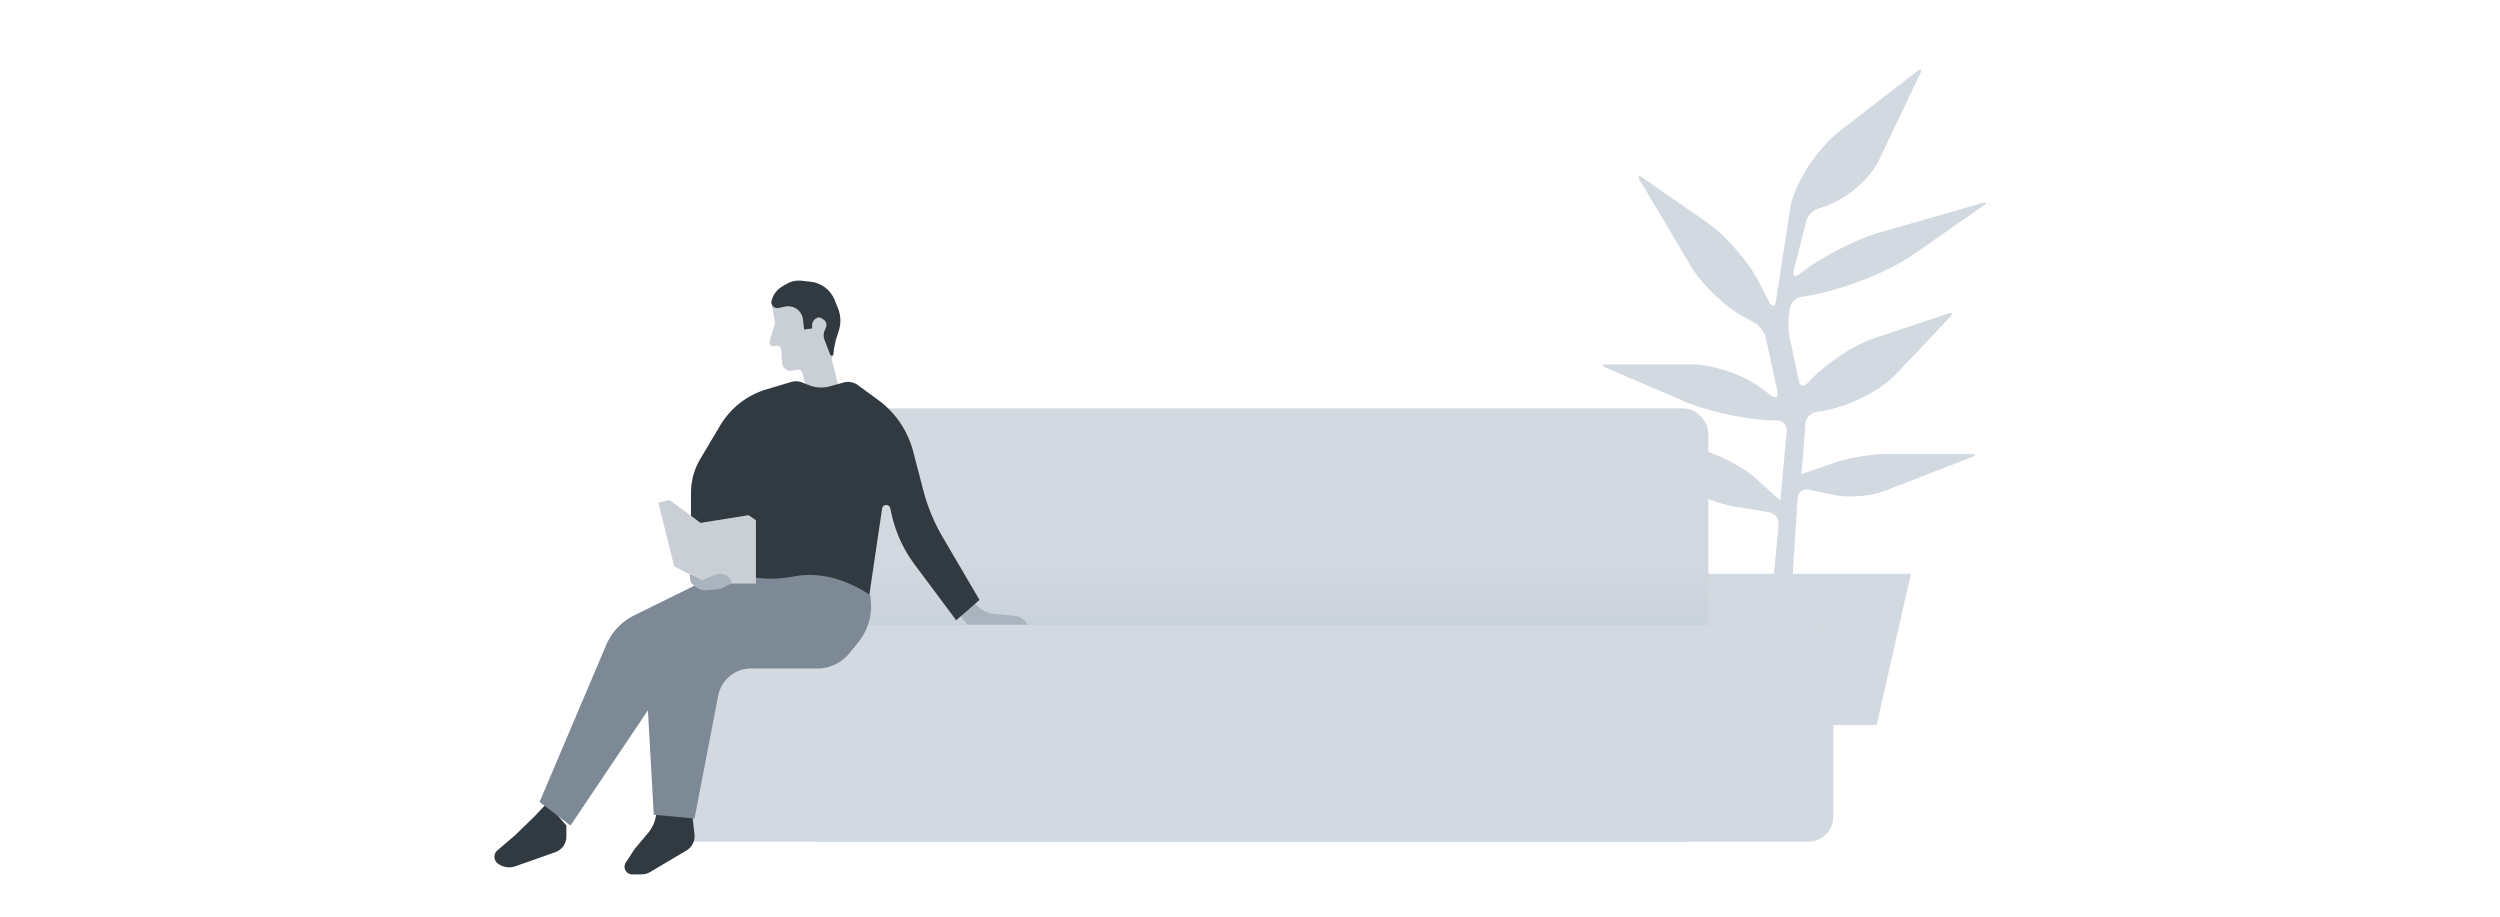 <svg width="300" height="110" xmlns="http://www.w3.org/2000/svg"><defs><linearGradient x1="54.276%" y1="35.393%" x2="54.276%" y2="60.648%" id="a"><stop stop-color="#D2D9E0" offset="0%"/><stop stop-color="#C3CCD5" offset="100%"/></linearGradient></defs><g fill="none" fill-rule="evenodd"><path d="M211.956 78.348l1.479-15.389a1.393 1.393 0 00-1.142-1.491l-4.307-.717c-2.265-.378-5.567-1.83-7.38-3.249l-6.16-4.822c-.434-.34-.342-.537.207-.44l8.41 1.473c2.435.427 5.903 2.124 7.73 3.776l2.853 2.578.757-8.332a1.149 1.149 0 00-1.16-1.276h-.017c-3.178 0-8.121-1.015-11.046-2.27l-9.492-4.07c-.503-.216-.459-.392.094-.392h10.213c2.472 0 6.092 1.191 8.087 2.663l1.443 1.064c.57.42.912.206.761-.492l-1.379-6.374c-.15-.693-.779-1.535-1.398-1.877l-1.43-.791c-2.162-1.195-4.935-3.886-6.195-6.01l-6.113-10.307c-.282-.476-.15-.612.31-.293l7.72 5.348c2.182 1.513 4.939 4.638 6.168 7.004l1.36 2.617c.325.625.676.562.783-.135l1.532-9.959c.108-.7.298-1.84.423-2.535l-.228 1.269c.53-2.957 3.23-7.109 6.026-9.269l9.201-7.112c.436-.336.598-.21.358.294l-4.927 10.338c-1.293 2.713-4.742 5.37-7.683 5.93l.526-.1c-.695.132-1.4.794-1.577 1.487l-1.518 5.96c-.176.688.125.895.688.449l.143-.113c2.358-1.87 6.614-4.06 9.501-4.888l12.316-3.535c.535-.153.597-.017.147.297l-8.325 5.816c-3.622 2.53-10.12 4.885-14.533 5.262l1.013-.087c-.7.06-1.334.683-1.413 1.38l-.118 1.035c-.08.702-.028 1.83.119 2.526l1.073 5.09c.146.692.616.808 1.06.246l-.495.628c1.862-2.357 5.684-5.038 8.532-5.988l8.79-2.93c.528-.176.647.007.268.407l-6.443 6.807c-2.43 2.567-7.267 4.648-10.803 4.648h1.277c-.708 0-1.327.58-1.382 1.272l-.483 6.122 3.965-1.364c1.67-.575 4.46-1.042 6.224-1.042h10.224c.547 0 .575.161.067.358l-10.503 4.068c-1.65.638-4.39.853-6.111.48l-2.993-.647c-.69-.15-1.287.302-1.332 1.003l-1.2 18.6h-2.562z" fill="#D2D9E0"/><path fill="#D2D9E0" d="M200.484 68.855h28.828L225.195 87h-20.591z"/><rect fill="url(#a)" x="95" y="49" width="110" height="52" rx="3"/><rect fill="#D2D9E0" x="80" y="75" width="140" height="26" rx="3"/><path d="M67.968 99.055v1.324a2 2 0 01-1.335 1.886l-4.788 1.688a2.245 2.245 0 01-2.128-.349 1.005 1.005 0 01-.034-1.556l2.051-1.752a3 3 0 00.14-.127l2.172-2.105a2 2 0 00.06-.06l1.528-1.614 2.334 2.665zm15.121-1.175l.248 2.244a2 2 0 01-.968 1.94l-4.355 2.58a2 2 0 01-1.019.28h-1.137a.913.913 0 01-.765-1.413l.99-1.518a2 2 0 01.143-.195l1.516-1.806a4.485 4.485 0 001.05-2.884l4.297.771z" fill="#313A41"/><path d="M116.76 72.301l.94.744a3 3 0 001.597.635l2.365.209c.688.06 1.3.458 1.637 1.06h-7.221l-1.432-1.812 2.114-.836z" fill="#AAB4BE"/><path d="M101 47.825l-1.19-4.69.746-3.413-.414-2.198a4.352 4.352 0 00-1.814-2.783l-.32-.22a2.97 2.97 0 00-2.515-.401l-.587.172a4.4 4.4 0 00-1.403.701l-.191.143a1.693 1.693 0 00-.653 1.642L93 38.77l-.635 2.168a.477.477 0 00.57.599l.16-.039a.55.55 0 01.677.505l.084 1.54a1 1 0 001.179.93l.621-.115a.55.55 0 01.631.401l.978 3.705 3.734-.64z" fill="#C9CFD5"/><path d="M101.62 64.277l2.398 5.867a6.87 6.87 0 01-1.015 6.916l-1.05 1.3a5 5 0 01-3.89 1.858h-7.946a4 4 0 00-3.928 3.241l-2.85 14.757-4.886-.443-.704-12.536-9.29 13.825-3.712-2.824 7.998-18.844a7 7 0 013.35-3.544l9.333-4.6 1.387-4.973h14.805z" fill="#7D8995"/><path d="M87.799 68.356c2.031 1.087 4.509 1.36 7.433.818 2.97-.55 6.001.174 9.094 2.172l1.525-10.32a.5.5 0 01.983-.034l.148.673a15.849 15.849 0 002.772 6.073l4.987 6.691 2.8-2.436-4.436-7.57a22 22 0 01-2.306-5.571l-1.22-4.678a11.152 11.152 0 00-4.21-6.189l-2.424-1.771a2 2 0 00-1.718-.312l-1.611.45a4 4 0 01-2.538-.13l-.84-.33a2 2 0 00-1.304-.054l-2.956.884a9.683 9.683 0 00-5.55 4.325l-2.385 4.01a8 8 0 00-1.125 4.09v10.606l2.612-.2.598-1.684 1.465.404a1 1 0 01.206.083z" fill="#313A41"/><path fill="#C9CFD5" d="M79.006 60.313L80.344 60l3.72 2.744 5.741-.923.906.6v7.612h-5.853l-3.96-2.073z"/><path d="M84.154 69.645l1.766-.698a1.31 1.31 0 011.052.039l.14.067c.246.12.456.305.604.536a.377.377 0 01-.148.54l-.778.39a2 2 0 01-.71.204l-1.162.108a2 2 0 01-1.38-.386l-.33-.245a1 1 0 01-.397-.69l-.067-.584 1.41.72z" fill="#AAB4BE"/><path d="M93.423 36.955l.8-.166a1.784 1.784 0 012.134 1.55l.134 1.205.962-.132v-.402c0-.305.157-.59.415-.753l.143-.09a.5.5 0 01.54.002l.272.177a.773.773 0 01.292.946l-.155.373a1.516 1.516 0 00-.011 1.141l.218.552.016.042.442 1.156a.2.2 0 00.386-.055l.01-.12a8.35 8.35 0 01.394-1.957l.228-.69a4 4 0 00-.091-2.757l-.402-.992a3.517 3.517 0 00-2.865-2.173l-1.073-.121a3 3 0 00-1.874.405l-.489.292a2.767 2.767 0 00-1.263 1.692.714.714 0 00.837.875z" fill="#313A41"/></g></svg>